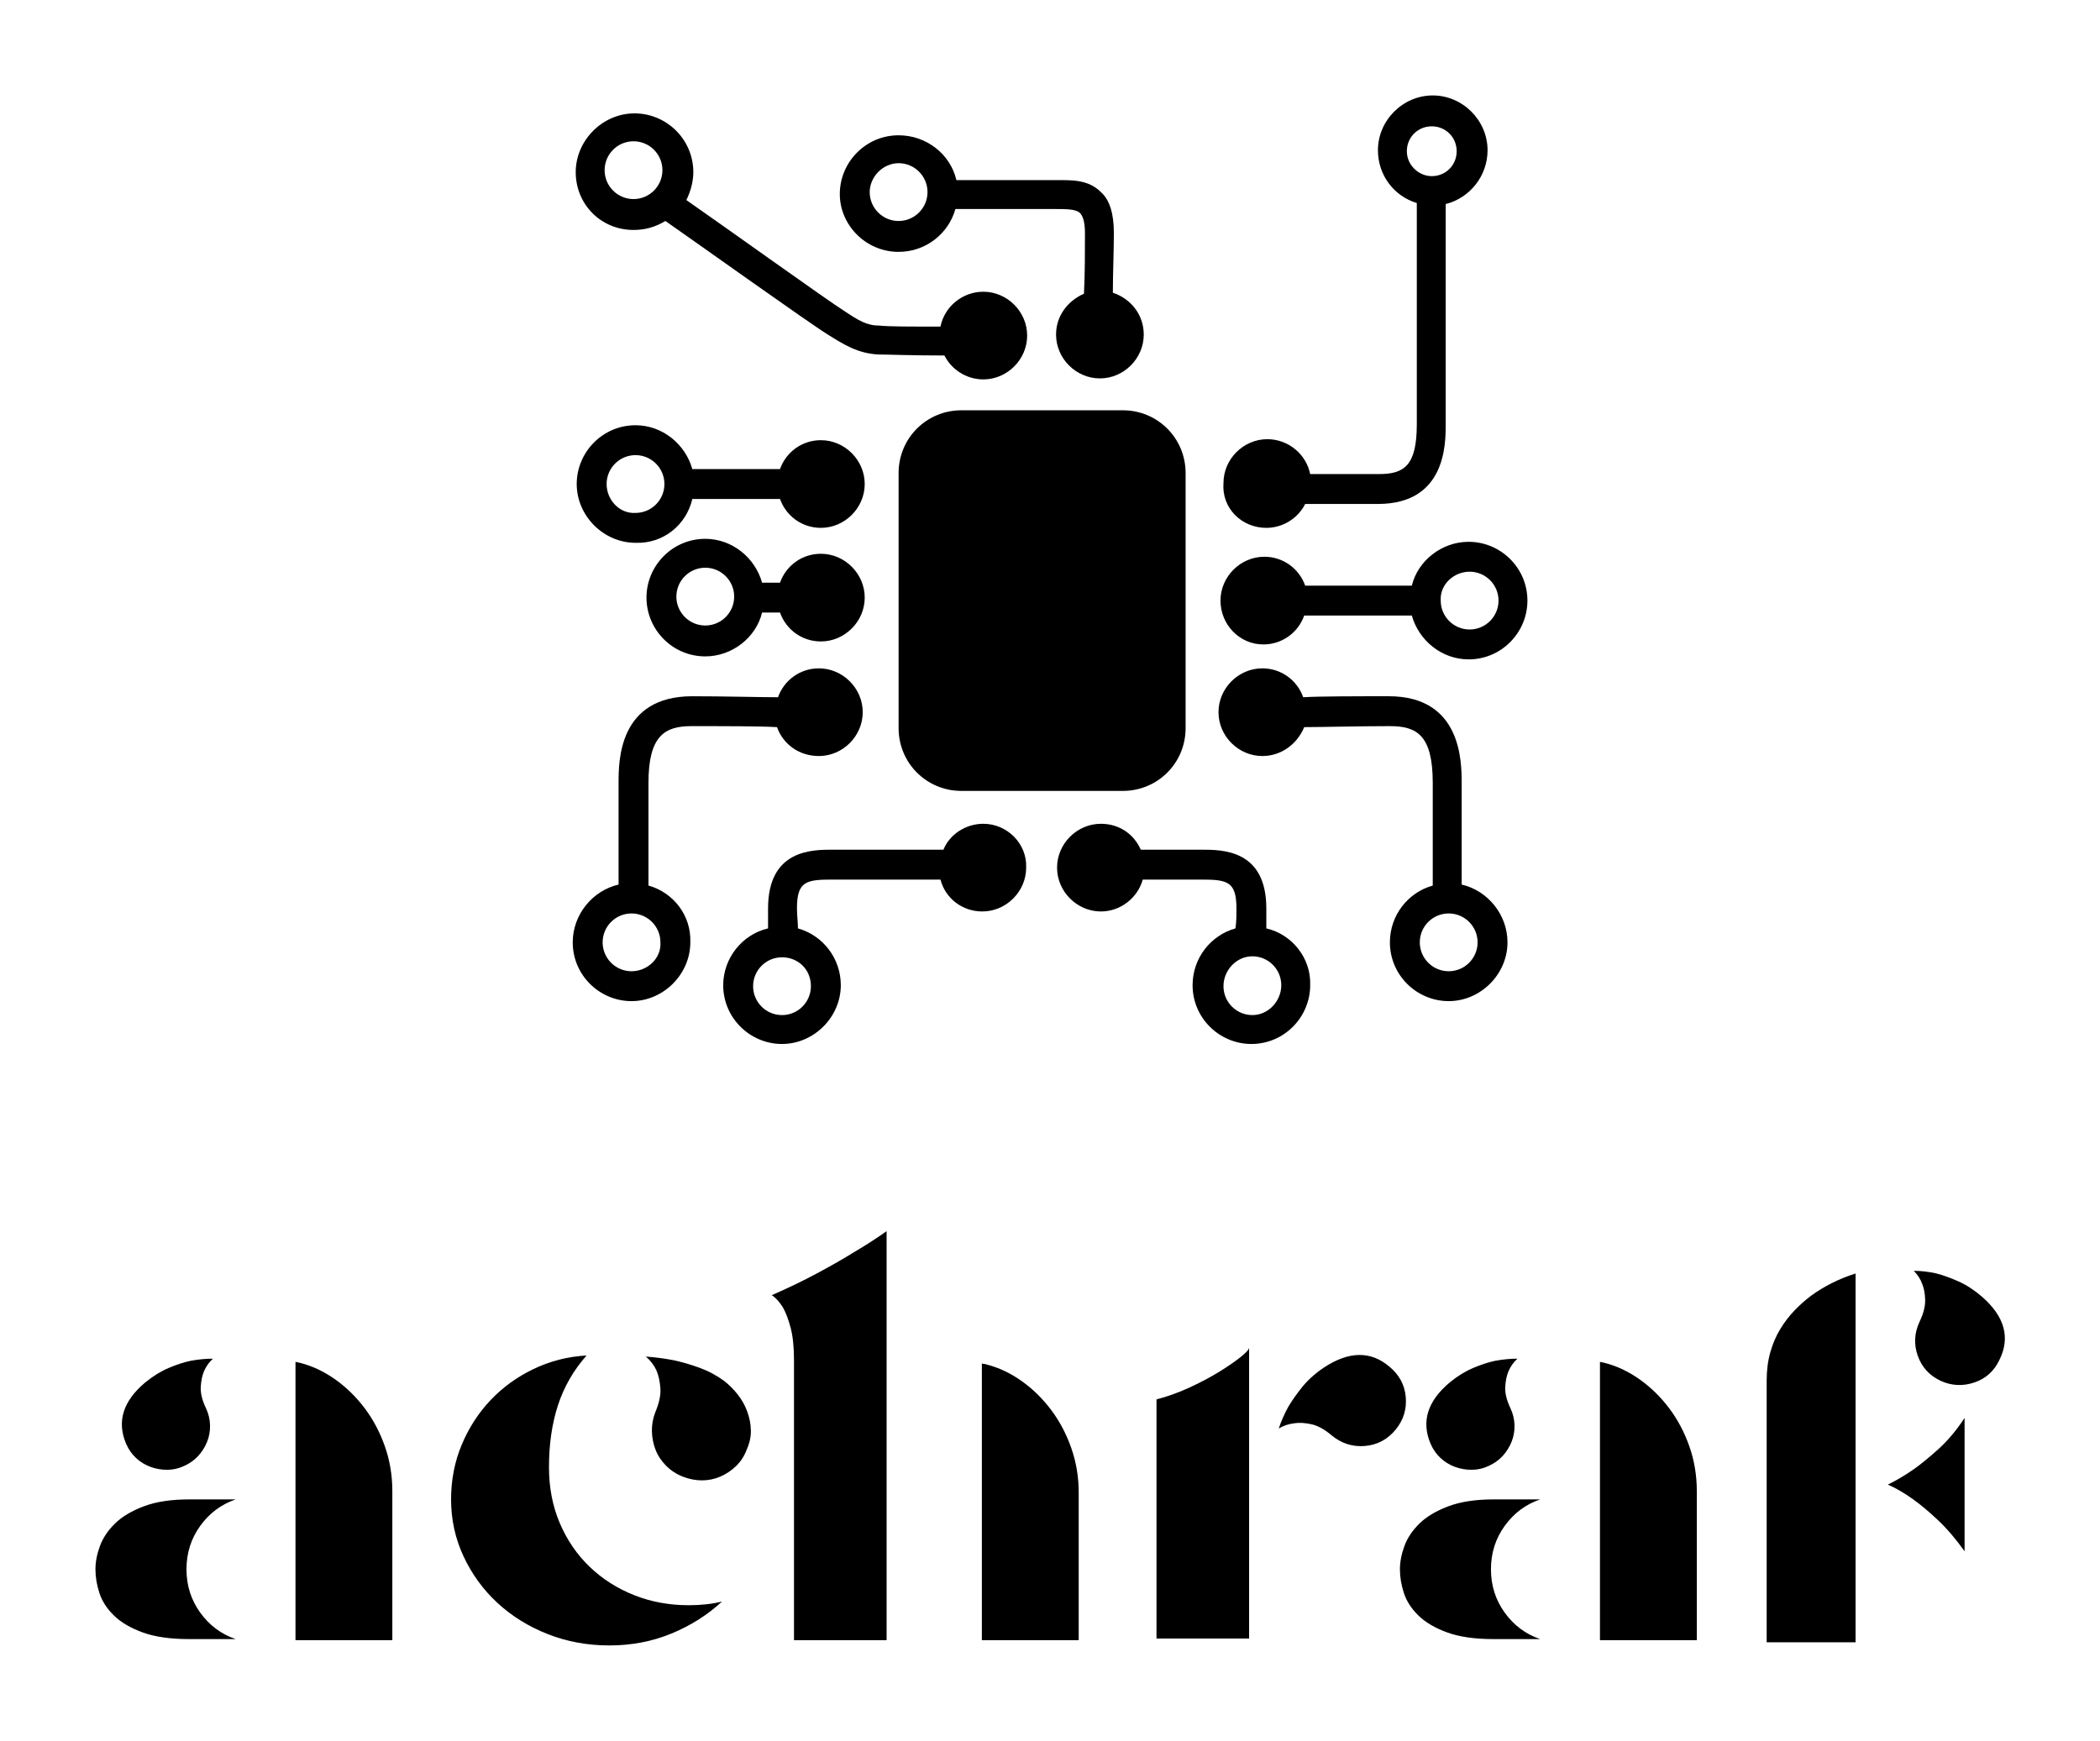 
        <svg xmlns="http://www.w3.org/2000/svg" xmlns:xlink="http://www.w3.org/1999/xlink" version="1.1" width="3300" height="2736.032" viewBox="0 0 3300 2736.032">
			
			<g transform="scale(15) translate(10, 10)">
				<defs id="SvgjsDefs1372"/><g id="SvgjsG1373" featureKey="symbolFeature-0" transform="matrix(1.044,0,0,1.044,47.495,-2.714)" fill="#000"><path xmlns="http://www.w3.org/2000/svg" d="M8.5,16.1c1.2,0,2.2-0.3,3.2-0.9c3.3,2.3,14.5,10.3,16.3,11.4c1.6,1,3,1.9,5.1,2c1,0,3.2,0.1,6.6,0.1  c0.7,1.4,2.2,2.4,3.9,2.4c2.4,0,4.4-2,4.4-4.4c0-2.4-2-4.4-4.4-4.4c-2.1,0-3.9,1.5-4.3,3.5c-3.1,0-5.2,0-6.1-0.1  c-1.3,0-2.1-0.5-3.6-1.5c-1.6-1-12.2-8.6-15.8-11.1c0.4-0.8,0.7-1.8,0.7-2.8c0-3.3-2.7-5.9-5.9-5.9s-5.9,2.7-5.9,5.9  S5.2,16.1,8.5,16.1z M8.5,7.2c1.6,0,2.9,1.3,2.9,2.9c0,1.6-1.3,2.9-2.9,2.9c-1.6,0-2.9-1.3-2.9-2.9C5.6,8.5,6.9,7.2,8.5,7.2z"/><path xmlns="http://www.w3.org/2000/svg" d="M14.4,43.1h8.8c0.6,1.7,2.2,2.9,4.1,2.9c2.4,0,4.4-2,4.4-4.4c0-2.4-2-4.4-4.4-4.4c-1.9,0-3.5,1.2-4.1,2.9h-8.8  c-0.7-2.5-3-4.4-5.7-4.4c-3.3,0-5.9,2.7-5.9,5.9s2.7,5.9,5.9,5.9C11.5,47.6,13.8,45.7,14.4,43.1z M5.8,41.6c0-1.6,1.3-2.9,2.9-2.9  c1.6,0,2.9,1.3,2.9,2.9c0,1.6-1.3,2.9-2.9,2.9C7.1,44.6,5.8,43.2,5.8,41.6z"/><path xmlns="http://www.w3.org/2000/svg" d="M15.7,58.9c2.7,0,5.1-1.9,5.7-4.4h1.8c0.6,1.7,2.2,2.9,4.1,2.9c2.4,0,4.4-2,4.4-4.4c0-2.4-2-4.4-4.4-4.4  c-1.9,0-3.5,1.2-4.1,2.9h-1.8c-0.7-2.5-3-4.4-5.7-4.4c-3.3,0-5.9,2.7-5.9,5.9S12.4,58.9,15.7,58.9z M15.7,50c1.6,0,2.9,1.3,2.9,2.9  s-1.3,2.9-2.9,2.9c-1.6,0-2.9-1.3-2.9-2.9S14.1,50,15.7,50z"/><path xmlns="http://www.w3.org/2000/svg" d="M10,81.9V71.6c0-4.7,1.6-5.7,4.3-5.7c3.3,0,7,0,8.6,0.1c0.6,1.7,2.2,2.9,4.2,2.9c2.4,0,4.4-2,4.4-4.4c0-2.4-2-4.4-4.4-4.4  c-1.9,0-3.5,1.2-4.1,2.9c-1.7,0-5.4-0.1-8.6-0.1C7,62.9,7,69.4,7,71.6v10.2c-2.6,0.6-4.6,3-4.6,5.8c0,3.3,2.7,5.9,5.9,5.9  s5.9-2.7,5.9-5.9C14.3,84.9,12.5,82.6,10,81.9z M8.3,90.5c-1.6,0-2.9-1.3-2.9-2.9c0-1.6,1.3-2.9,2.9-2.9c1.6,0,2.9,1.3,2.9,2.9  C11.3,89.2,9.9,90.5,8.3,90.5z"/><path xmlns="http://www.w3.org/2000/svg" d="M91.6,81.8V71.6c0-2.1,0-8.7-7.3-8.7c-3.3,0-7,0-8.6,0.1c-0.6-1.7-2.2-2.9-4.1-2.9c-2.4,0-4.4,2-4.4,4.4  c0,2.4,2,4.4,4.4,4.4c1.9,0,3.5-1.2,4.2-2.9c1.7,0,5.4-0.1,8.6-0.1c2.7,0,4.3,0.9,4.3,5.7v10.3c-2.5,0.7-4.3,3-4.3,5.7  c0,3.3,2.7,5.9,5.9,5.9s5.9-2.7,5.9-5.9C96.2,84.8,94.2,82.4,91.6,81.8z M90.3,90.5c-1.6,0-2.9-1.3-2.9-2.9c0-1.6,1.3-2.9,2.9-2.9  c1.6,0,2.9,1.3,2.9,2.9C93.2,89.2,91.9,90.5,90.3,90.5z"/><path xmlns="http://www.w3.org/2000/svg" d="M72,46c1.7,0,3.2-1,3.9-2.4c1.7,0,4.7,0,7.3,0c6.8,0,6.8-6,6.8-8V13.5c2.4-0.6,4.2-2.8,4.2-5.4c0-3-2.5-5.5-5.5-5.5  c-3,0-5.5,2.5-5.5,5.5c0,2.5,1.6,4.6,3.9,5.3v22.2c0,4.2-1.3,5-3.8,5c-2.5,0-5.2,0-6.9,0c-0.4-2-2.2-3.5-4.3-3.5  c-2.4,0-4.4,2-4.4,4.4C67.5,44,69.5,46,72,46z M86.1,8.2c0-1.4,1.1-2.5,2.5-2.5c1.4,0,2.5,1.1,2.5,2.5c0,1.4-1.1,2.5-2.5,2.5  C87.3,10.7,86.1,9.6,86.1,8.2z"/><path xmlns="http://www.w3.org/2000/svg" d="M71.7,57.7c1.9,0,3.5-1.2,4.1-2.9h10.8c0.7,2.5,3,4.4,5.7,4.4c3.3,0,5.9-2.7,5.9-5.9c0-3.3-2.7-5.9-5.9-5.9  c-2.7,0-5.1,1.9-5.7,4.4H75.9c-0.6-1.7-2.2-2.9-4.1-2.9c-2.4,0-4.4,2-4.4,4.4S69.3,57.7,71.7,57.7z M92.4,50.4  c1.6,0,2.9,1.3,2.9,2.9c0,1.6-1.3,2.9-2.9,2.9s-2.9-1.3-2.9-2.9C89.4,51.7,90.8,50.4,92.4,50.4z"/><path xmlns="http://www.w3.org/2000/svg" d="M41.4,34.2c-3.5,0-6.3,2.8-6.3,6.3v25.6c0,3.5,2.8,6.3,6.3,6.3h16.2c3.5,0,6.3-2.8,6.3-6.3V40.5c0-3.5-2.8-6.3-6.3-6.3H41.4  z"/><path xmlns="http://www.w3.org/2000/svg" d="M35.1,18.3c2.7,0,5-1.8,5.7-4.3l10,0c1.1,0,2.1,0,2.5,0.4c0.2,0.2,0.5,0.7,0.5,2c0,1.8,0,4.2-0.1,6.1  c-1.6,0.7-2.8,2.2-2.8,4.1c0,2.4,2,4.4,4.4,4.4c2.4,0,4.4-2,4.4-4.4c0-2-1.3-3.6-3.1-4.2c0-1.9,0.1-4.2,0.1-6c0-1.9-0.4-3.3-1.3-4.1  c-1.3-1.3-3-1.2-4.6-1.2l-9.9,0c-0.6-2.6-3-4.5-5.8-4.5c-3.3,0-5.9,2.7-5.9,5.9C29.2,15.6,31.8,18.3,35.1,18.3z M35.1,9.4  c1.6,0,2.9,1.3,2.9,2.9c0,1.6-1.3,2.9-2.9,2.9c-1.6,0-2.9-1.3-2.9-2.9C32.2,10.8,33.5,9.4,35.1,9.4z"/><path xmlns="http://www.w3.org/2000/svg" d="M43.6,75.7c-1.8,0-3.4,1.1-4,2.6H28.5c-2.1,0-6.5,0-6.5,5.9c0,0.7,0,1.4,0,2c-2.6,0.6-4.5,3-4.5,5.7c0,3.3,2.7,5.9,5.9,5.9  s5.9-2.7,5.9-5.9c0-2.7-1.8-5-4.3-5.7c0-0.6-0.1-1.3-0.1-2c0-2.7,0.9-2.9,3.5-2.9h10.9c0.5,1.9,2.2,3.2,4.2,3.2c2.4,0,4.4-2,4.4-4.4  C48,77.7,46,75.7,43.6,75.7z M26.3,92c0,1.6-1.3,2.9-2.9,2.9s-2.9-1.3-2.9-2.9s1.3-2.9,2.9-2.9S26.3,90.3,26.3,92z"/><path xmlns="http://www.w3.org/2000/svg" d="M72,86.2c0-0.6,0-1.3,0-2c0-5.9-4.4-5.9-6.5-5.9h-6.1c-0.7-1.6-2.2-2.6-4-2.6c-2.4,0-4.4,2-4.4,4.4c0,2.4,2,4.4,4.4,4.4  c2,0,3.7-1.4,4.2-3.2h5.9c2.6,0,3.5,0.2,3.5,2.9c0,0.7,0,1.4-0.1,2c-2.5,0.7-4.3,3-4.3,5.7c0,3.3,2.7,5.9,5.9,5.9  c3.3,0,5.9-2.7,5.9-5.9C76.5,89.2,74.6,86.8,72,86.2z M70.6,94.9c-1.6,0-2.9-1.3-2.9-2.9S69,89,70.6,89c1.6,0,2.9,1.3,2.9,2.9  S72.2,94.9,70.6,94.9z"/></g><g id="SvgjsG1374" featureKey="nameFeature-0" transform="matrix(1.386,0,0,1.386,-0.111,106.417)" fill="#000"><path d="M2.4 25.16 c-0.72 -1.68 -0.24 -3.227 1.44 -4.64 c0.587 -0.48 1.18 -0.847 1.78 -1.1 s1.153 -0.433 1.66 -0.54 c0.587 -0.107 1.147 -0.16 1.68 -0.16 c-0.293 0.267 -0.52 0.587 -0.68 0.96 c-0.133 0.32 -0.213 0.713 -0.24 1.18 s0.107 1.007 0.4 1.62 c0.187 0.4 0.287 0.82 0.3 1.26 s-0.06 0.86 -0.22 1.26 s-0.387 0.76 -0.68 1.08 s-0.653 0.573 -1.08 0.76 c-0.4 0.187 -0.82 0.28 -1.26 0.28 s-0.86 -0.073 -1.26 -0.22 s-0.76 -0.367 -1.08 -0.66 s-0.573 -0.653 -0.76 -1.08 z M7.6 39.92 l3.08 0 c-1.093 -0.373 -1.987 -1.04 -2.68 -2 s-1.04 -2.053 -1.04 -3.28 s0.347 -2.32 1.04 -3.28 s1.587 -1.627 2.68 -2 l-3.52 0 c-1.36 0 -2.5 0.173 -3.42 0.52 s-1.647 0.78 -2.18 1.3 s-0.913 1.087 -1.14 1.7 s-0.34 1.2 -0.34 1.76 c0 0.587 0.1 1.187 0.3 1.8 s0.567 1.18 1.1 1.7 s1.26 0.947 2.18 1.28 s2.087 0.5 3.5 0.5 l0.44 0 z M15.56 19.04 l-0.36 -0.08 l0 9.2 l0 11.84 l7.32 0 l0 -11.28 c0 -1.173 -0.187 -2.293 -0.56 -3.36 s-0.88 -2.027 -1.52 -2.88 s-1.38 -1.58 -2.22 -2.18 s-1.727 -1.02 -2.66 -1.26 z M44.92 37.36 c0.933 0 1.773 -0.093 2.52 -0.28 c-1.093 1.013 -2.367 1.82 -3.82 2.42 s-3.02 0.9 -4.7 0.9 c-1.653 0 -3.207 -0.287 -4.66 -0.86 s-2.72 -1.36 -3.8 -2.36 s-1.933 -2.173 -2.56 -3.52 s-0.94 -2.78 -0.94 -4.3 c0 -1.467 0.267 -2.84 0.8 -4.12 s1.26 -2.407 2.18 -3.38 s2.007 -1.76 3.26 -2.36 s2.587 -0.94 4 -1.02 c-0.987 1.12 -1.707 2.373 -2.16 3.76 s-0.68 2.947 -0.68 4.68 c0 1.547 0.273 2.96 0.82 4.24 s1.3 2.38 2.26 3.3 s2.08 1.633 3.36 2.14 s2.653 0.76 4.12 0.76 z M49.32 25.56 c-0.187 0.507 -0.46 0.933 -0.82 1.28 s-0.76 0.613 -1.2 0.8 s-0.9 0.28 -1.38 0.28 s-0.96 -0.093 -1.44 -0.28 s-0.9 -0.46 -1.26 -0.82 s-0.627 -0.76 -0.8 -1.2 s-0.267 -0.907 -0.28 -1.4 s0.073 -0.98 0.26 -1.46 c0.293 -0.693 0.42 -1.3 0.38 -1.82 s-0.14 -0.967 -0.3 -1.34 c-0.187 -0.4 -0.453 -0.747 -0.8 -1.04 c0.72 0.053 1.427 0.147 2.12 0.28 c0.613 0.133 1.253 0.32 1.92 0.56 s1.293 0.573 1.88 1 c0.373 0.293 0.713 0.633 1.02 1.02 s0.547 0.813 0.72 1.28 s0.267 0.94 0.28 1.42 s-0.087 0.96 -0.3 1.44 z M67.44 19.16 c0.933 0.24 1.82 0.66 2.66 1.26 s1.58 1.327 2.22 2.18 s1.147 1.813 1.52 2.88 s0.56 2.187 0.56 3.36 l0 11.16 l-7.32 0 l0 -11.72 l0 -9.2 c0.053 0.027 0.113 0.04 0.18 0.04 s0.127 0.013 0.18 0.04 z M51.2 13.92 c1.227 -0.533 2.373 -1.087 3.44 -1.66 s1.987 -1.1 2.76 -1.58 c0.907 -0.533 1.733 -1.067 2.48 -1.6 l0 30.92 l-7 0 l0 -21.16 c0 -1.013 -0.087 -1.84 -0.26 -2.48 s-0.367 -1.147 -0.58 -1.52 c-0.267 -0.427 -0.547 -0.733 -0.84 -0.92 z M97.88 19.32 c0.747 0.613 1.16 1.38 1.24 2.3 s-0.173 1.74 -0.76 2.46 c-0.613 0.747 -1.387 1.16 -2.32 1.24 s-1.773 -0.187 -2.52 -0.8 c-0.533 -0.453 -1.04 -0.733 -1.52 -0.84 s-0.907 -0.133 -1.28 -0.08 c-0.453 0.053 -0.853 0.187 -1.2 0.4 c0.187 -0.56 0.427 -1.107 0.72 -1.64 c0.267 -0.453 0.613 -0.947 1.04 -1.48 s0.973 -1.027 1.64 -1.48 c1.893 -1.253 3.547 -1.28 4.96 -0.08 z M80.28 21.8 c0.827 -0.213 1.66 -0.513 2.5 -0.9 s1.593 -0.787 2.26 -1.2 s1.207 -0.787 1.62 -1.12 s0.62 -0.567 0.62 -0.7 l0 22 l-7 0 l0 -18.08 z M101 25.16 c-0.72 -1.68 -0.24 -3.227 1.44 -4.64 c0.587 -0.48 1.18 -0.847 1.78 -1.1 s1.153 -0.433 1.66 -0.54 c0.587 -0.107 1.147 -0.16 1.68 -0.16 c-0.293 0.267 -0.52 0.587 -0.68 0.96 c-0.133 0.32 -0.213 0.713 -0.24 1.18 s0.107 1.007 0.4 1.62 c0.187 0.4 0.287 0.82 0.3 1.26 s-0.06 0.86 -0.22 1.26 s-0.387 0.76 -0.68 1.08 s-0.653 0.573 -1.08 0.76 c-0.4 0.187 -0.82 0.28 -1.26 0.28 s-0.86 -0.073 -1.26 -0.22 s-0.76 -0.367 -1.08 -0.66 s-0.573 -0.653 -0.76 -1.08 z M106.2 39.92 l3.08 0 c-1.093 -0.373 -1.987 -1.04 -2.68 -2 s-1.04 -2.053 -1.04 -3.28 s0.347 -2.32 1.04 -3.28 s1.587 -1.627 2.68 -2 l-3.52 0 c-1.36 0 -2.5 0.173 -3.42 0.52 s-1.647 0.78 -2.18 1.3 s-0.913 1.087 -1.14 1.7 s-0.34 1.2 -0.34 1.76 c0 0.587 0.1 1.187 0.3 1.8 s0.567 1.18 1.1 1.7 s1.26 0.947 2.18 1.28 s2.087 0.5 3.5 0.5 l0.44 0 z M114.16 19.04 l-0.36 -0.08 l0 9.2 l0 11.84 l7.32 0 l0 -11.28 c0 -1.173 -0.187 -2.293 -0.56 -3.36 s-0.88 -2.027 -1.52 -2.88 s-1.38 -1.58 -2.22 -2.18 s-1.727 -1.02 -2.66 -1.26 z M144 18.8 c-0.4 0.853 -1.033 1.427 -1.9 1.72 s-1.713 0.253 -2.54 -0.12 c-0.853 -0.4 -1.433 -1.033 -1.74 -1.9 s-0.26 -1.727 0.14 -2.58 c0.293 -0.613 0.433 -1.16 0.42 -1.64 s-0.087 -0.88 -0.22 -1.2 c-0.133 -0.373 -0.347 -0.707 -0.64 -1 c0.56 0 1.133 0.067 1.72 0.2 c0.507 0.133 1.06 0.333 1.66 0.6 s1.193 0.653 1.78 1.16 c1.707 1.493 2.147 3.08 1.32 4.76 z M126.4 20.4 c0 -0.8 0.093 -1.527 0.28 -2.18 s0.44 -1.24 0.76 -1.76 s0.68 -0.987 1.08 -1.4 s0.813 -0.78 1.24 -1.1 c0.987 -0.72 2.107 -1.28 3.36 -1.68 l0 27.88 l-6.72 0 l0 -19.76 z M135.56 28.24 c0.613 -0.293 1.267 -0.68 1.96 -1.16 c0.56 -0.4 1.187 -0.913 1.88 -1.54 s1.347 -1.407 1.96 -2.34 l0 5.04 l0 5.04 c-0.667 -0.933 -1.34 -1.72 -2.02 -2.36 s-1.3 -1.16 -1.86 -1.56 c-0.667 -0.48 -1.307 -0.853 -1.92 -1.12 z "/></g>
			</g>
		</svg>
	